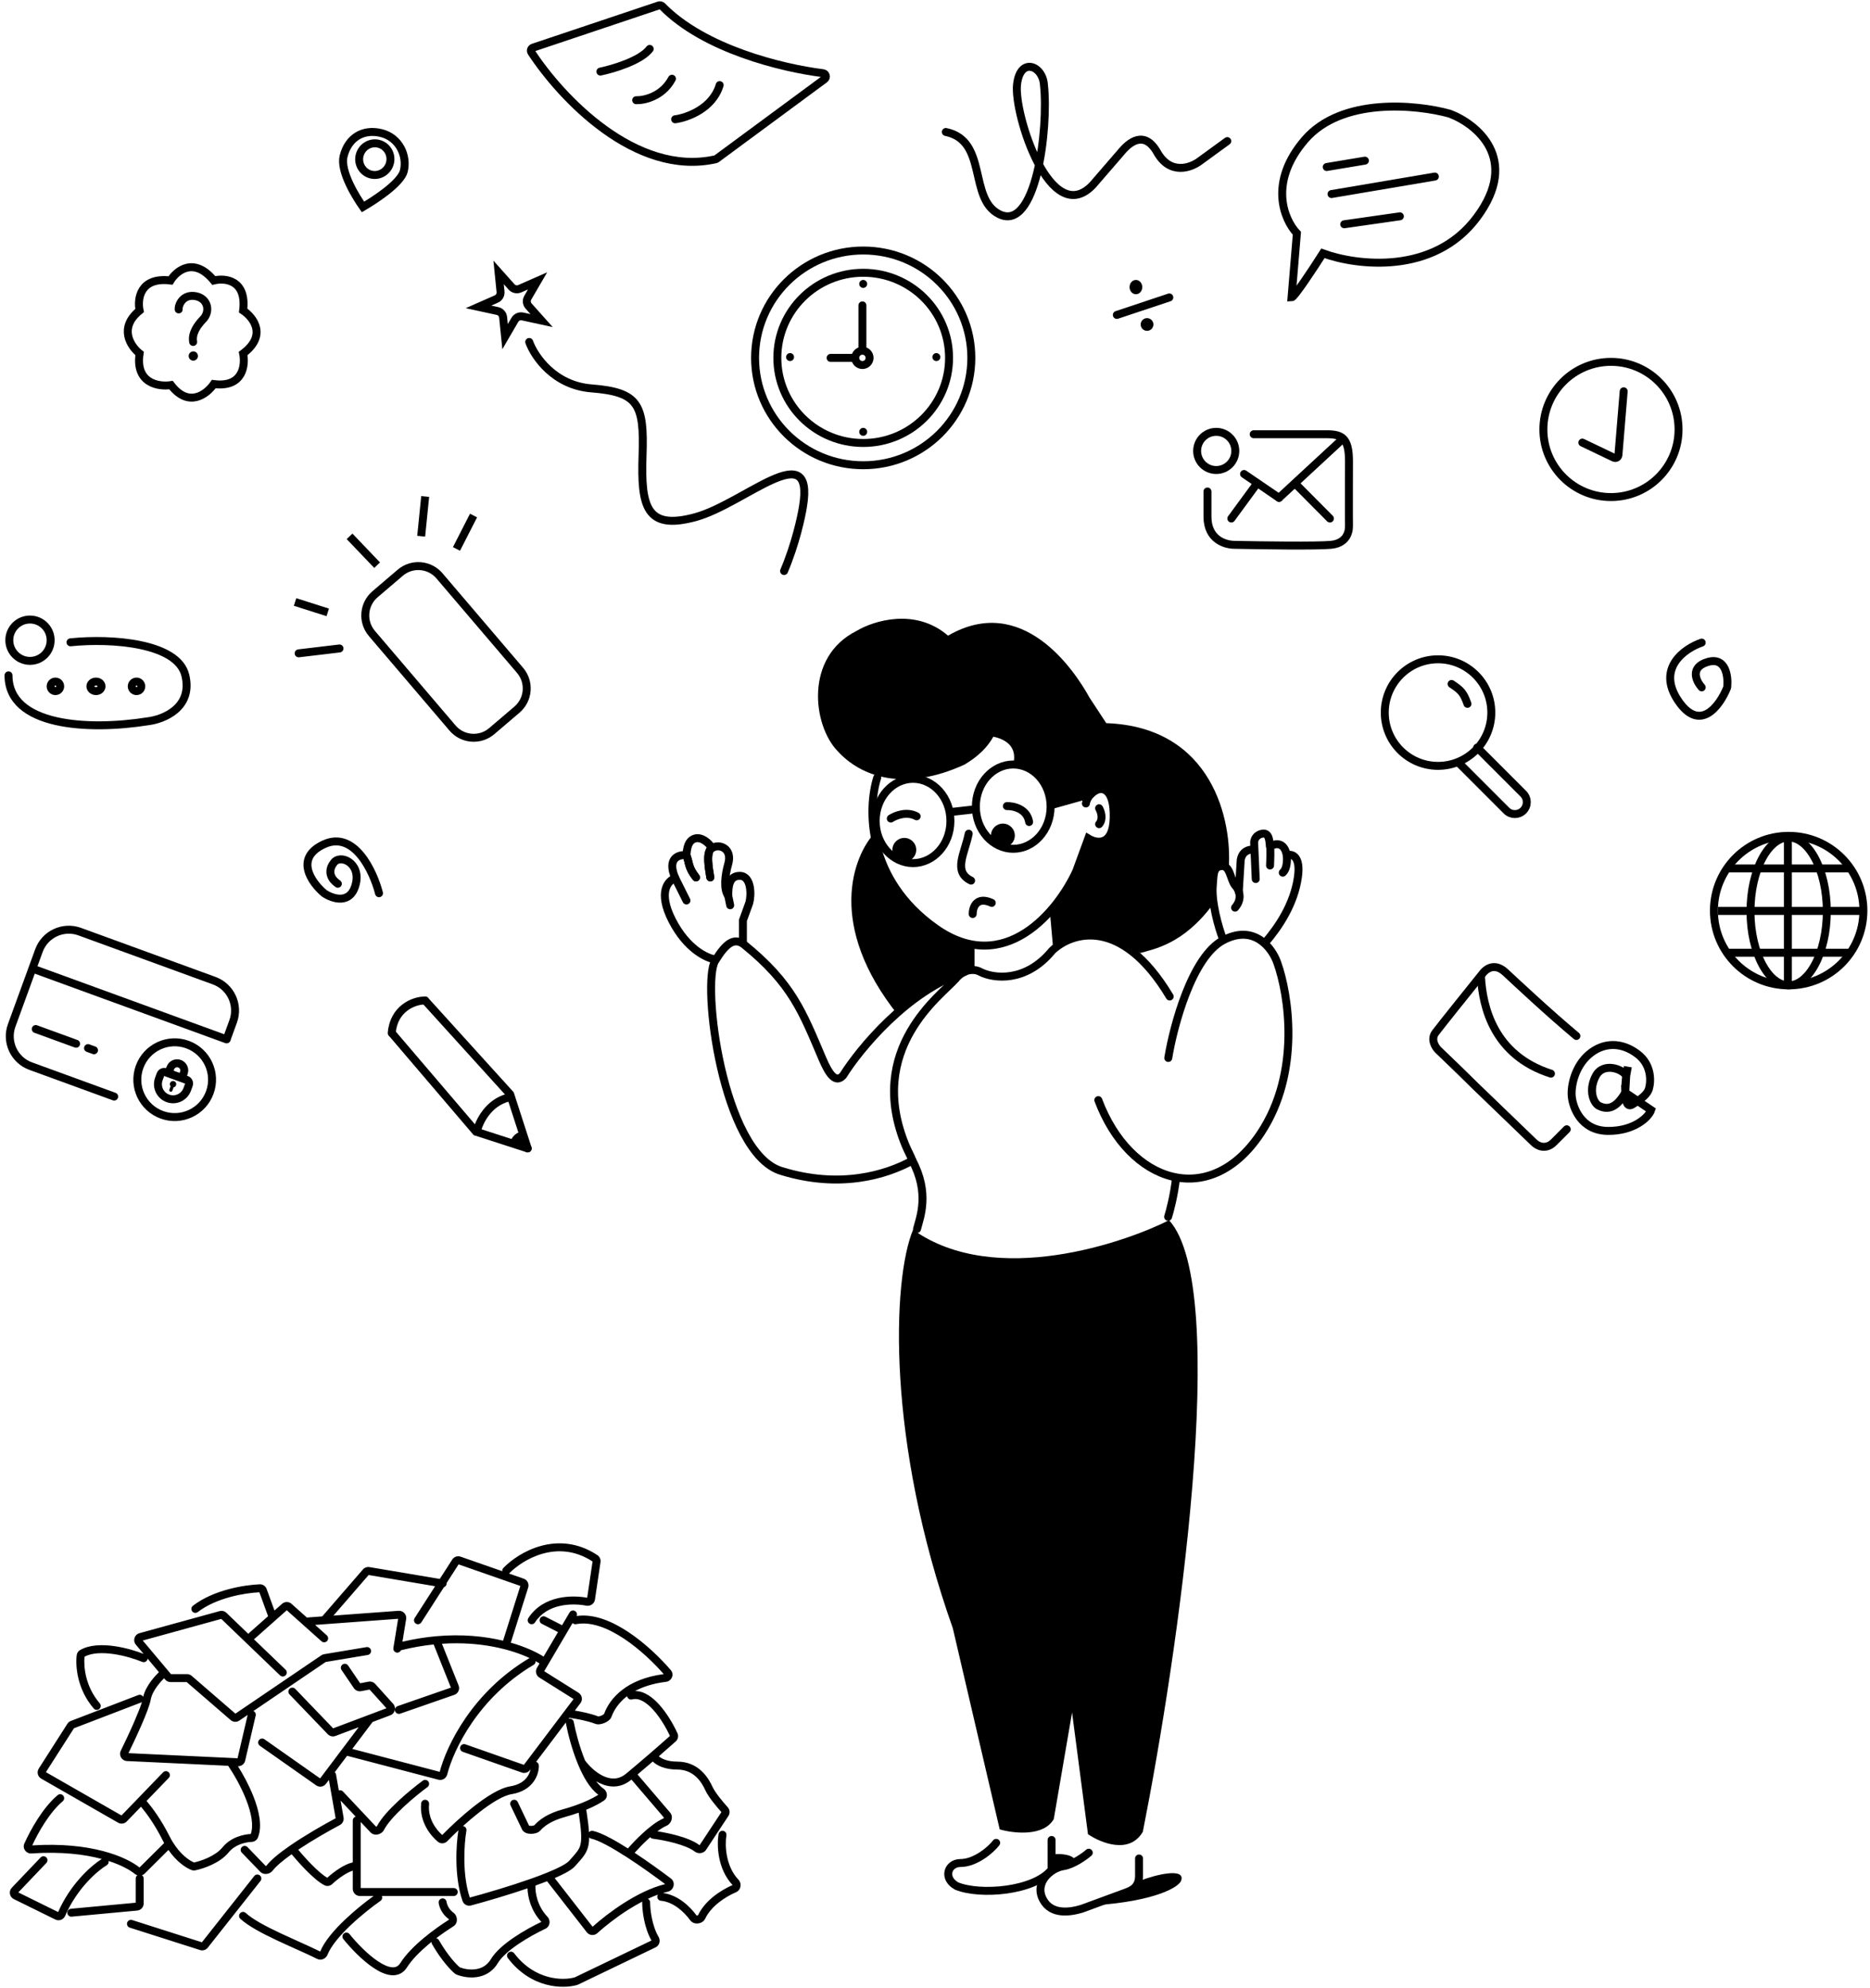 <svg width="1176" height="1250" viewBox="0 0 1176 1250" fill="none" xmlns="http://www.w3.org/2000/svg">
<path fill-rule="evenodd" clip-rule="evenodd" d="M341.457 976.743C332.031 979.341 324.329 984.919 320.152 989.251C320.138 989.265 320.123 989.28 320.109 989.294L329.343 992.515C331.64 993.317 332.884 995.799 332.152 998.119L321.215 1032.75C330.303 1035.34 337.32 1038.63 341.846 1041.51L350.922 1026.1L340.714 1020.88C339.485 1020.25 338.998 1018.74 339.626 1017.51C340.255 1016.28 341.761 1015.8 342.991 1016.43L353.464 1021.78L358.198 1013.75C358.899 1012.56 360.431 1012.16 361.621 1012.86C362.711 1013.5 363.135 1014.84 362.659 1015.98C373.566 1014.39 385.226 1019.43 395.39 1026.21C406.055 1033.33 415.608 1042.74 421.825 1049.97C424.322 1052.87 422.22 1056.96 418.861 1057.36C410.698 1058.35 404.309 1060.47 399.345 1063.16C405.177 1063.09 410.475 1067.15 414.563 1071.69C419.54 1077.21 423.616 1084.39 426.038 1089.66C426.872 1091.47 426.377 1093.56 424.942 1094.84C422.464 1097.05 418.702 1100.37 414.319 1104.18C416.006 1105.62 419.531 1107.52 425.852 1107.52C439.422 1107.52 445.542 1117.79 448.128 1123.48C448.888 1125.15 450.442 1127.44 452.297 1129.84C454.119 1132.2 456.112 1134.51 457.627 1136.17C459.006 1137.69 459.219 1139.97 458.066 1141.72L444.022 1162.99C443.141 1164.33 441.751 1164.95 440.467 1165.06C439.201 1165.17 437.864 1164.81 436.796 1163.99C434.083 1161.92 429.389 1160.12 424.232 1158.71C419.16 1157.33 413.974 1156.43 410.542 1156C409.858 1155.91 409.274 1155.56 408.881 1155.05C408.388 1155.49 407.895 1155.93 407.404 1156.39C404.292 1159.25 401.378 1162.3 399.116 1164.85C407.329 1170.26 415.656 1176.28 421.907 1181C423.561 1182.25 423.949 1184.21 423.546 1185.79C423.147 1187.35 421.915 1188.84 420.007 1189.28C418.966 1189.52 417.914 1189.8 416.855 1190.12C426.47 1191.4 433.836 1198.54 438.079 1204.28C438.153 1204.3 438.289 1204.31 438.467 1204.29C438.659 1204.27 438.818 1204.2 438.916 1204.14C438.943 1204.13 438.96 1204.11 438.971 1204.1C443.574 1194.48 453.696 1188.19 460.702 1185.13C455.872 1179.99 453.407 1173.65 452.274 1167.86C451.135 1162.03 451.306 1156.59 451.886 1153.1C452.113 1151.74 453.401 1150.82 454.763 1151.05C456.125 1151.28 457.045 1152.56 456.818 1153.93C456.332 1156.84 456.161 1161.68 457.181 1166.9C458.199 1172.11 460.37 1177.52 464.419 1181.78C466.636 1184.12 466.031 1188.27 462.87 1189.64C456.232 1192.5 447.317 1198.21 443.465 1206.3C442.569 1208.18 440.665 1209.05 439.106 1209.25C437.554 1209.45 435.418 1209.09 434.115 1207.33C430.056 1201.81 423.508 1195.79 415.603 1195C414.23 1194.87 413.227 1193.64 413.365 1192.27C413.406 1191.85 413.548 1191.47 413.765 1191.14C411.669 1191.9 409.557 1192.78 407.45 1193.77C408.28 1194.18 408.852 1195.03 408.852 1196.02C408.852 1200.56 410.008 1210.69 414.175 1217.73C415.477 1219.93 414.853 1223.07 412.258 1224.31L363.578 1247.7C363.373 1247.8 363.149 1247.89 362.899 1247.96C354.212 1250.47 334.034 1250.31 319.363 1231.03C318.527 1229.93 318.74 1228.36 319.838 1227.53C320.937 1226.69 322.506 1226.9 323.342 1228C336.462 1245.25 354.256 1245.23 361.455 1243.17L409.708 1219.99C405.017 1211.86 403.852 1200.88 403.852 1196.02C403.852 1195.85 403.869 1195.68 403.9 1195.53C400.92 1197.08 397.976 1198.8 395.135 1200.6C387.195 1205.65 380.203 1211.25 375.639 1215.38C373.702 1217.13 370.658 1216.91 369.027 1214.81L344.035 1182.73C341.714 1183.64 339.255 1184.56 336.71 1185.47C336.549 1190.03 337.901 1198.39 344.298 1205.08C346.395 1207.27 346.01 1211.18 342.98 1212.61C338.264 1214.84 331.965 1218.19 326.206 1222.08C320.371 1226.02 315.398 1230.3 312.996 1234.3C309.576 1240 304.456 1242.4 299.558 1243.03C294.753 1243.66 290.104 1242.62 287.157 1241.43C286.771 1241.28 286.409 1241.07 286.079 1240.8C283.476 1238.7 277.625 1232.56 271.687 1222.26C271.437 1221.83 271.332 1221.36 271.355 1220.89C270.728 1221.4 270.103 1221.91 269.483 1222.43C264.015 1227.01 259.023 1232.02 255.964 1236.85C254.797 1238.7 253.32 1240.06 251.558 1240.9C249.803 1241.73 247.921 1241.97 246.046 1241.8C242.381 1241.48 238.525 1239.62 234.929 1237.22C227.681 1232.4 220.395 1224.68 215.903 1219.08C215.038 1218 215.21 1216.43 216.287 1215.57C217.363 1214.7 218.937 1214.87 219.801 1215.95C224.143 1221.36 231.057 1228.64 237.7 1233.06C241.05 1235.29 244.063 1236.61 246.481 1236.82C247.647 1236.92 248.609 1236.76 249.414 1236.38C250.21 1236 251.007 1235.33 251.74 1234.18C255.205 1228.71 260.654 1223.3 266.273 1218.6C271.855 1213.92 277.742 1209.83 282.342 1206.92C282.342 1206.92 282.342 1206.91 282.341 1206.9C282.335 1206.81 282.307 1206.7 282.263 1206.62C282.22 1206.53 282.182 1206.51 282.183 1206.51C277.895 1203.42 276.193 1198.9 275.872 1196.33C275.7 1194.96 276.672 1193.71 278.042 1193.53C279.412 1193.36 280.662 1194.34 280.833 1195.71C281.016 1197.17 282.148 1200.32 285.106 1202.45C286.518 1203.47 287.235 1205.09 287.331 1206.58C287.428 1208.09 286.897 1209.96 285.169 1211.05C282.011 1213.04 278.21 1215.62 274.336 1218.56C275.019 1218.7 275.642 1219.12 276.018 1219.77C281.639 1229.51 287.039 1235.12 289.128 1236.84C291.471 1237.76 295.192 1238.56 298.913 1238.07C302.598 1237.6 306.218 1235.88 308.708 1231.73C311.705 1226.73 317.464 1221.95 323.409 1217.94C329.268 1213.98 335.61 1210.58 340.446 1208.28C333.923 1201.31 331.933 1192.92 331.72 1187.22C319.342 1191.45 305.718 1195.41 296.233 1197.97C294.023 1198.56 291.648 1197.4 290.875 1195.14C285.521 1179.52 286.847 1159.56 288.287 1150.7C285.641 1153.18 283.266 1155.53 281.318 1157.53C279.83 1159.07 277.279 1159.46 275.409 1157.93C270.758 1154.1 263.664 1145.38 264.865 1133.76C265.008 1132.38 266.236 1131.39 267.609 1131.53C268.983 1131.67 269.981 1132.9 269.839 1134.27C268.918 1143.17 274.146 1150.2 278.11 1153.66C283.03 1148.62 290.411 1141.66 298.077 1135.65C302.01 1132.57 306.057 1129.71 309.914 1127.48C313.733 1125.28 317.537 1123.6 320.954 1123.05C326.534 1122.15 329.724 1119.7 331.536 1117.18C332.734 1115.52 333.375 1113.76 333.664 1112.28L333.227 1112.86C332.047 1114.42 329.994 1115.04 328.147 1114.39L291.025 1101.37C289.722 1100.92 289.036 1099.49 289.493 1098.19C289.95 1096.89 291.377 1096.2 292.679 1096.66L329.457 1109.55L360.714 1068.18L339.171 1054.67C337.107 1053.37 336.449 1050.67 337.685 1048.57L339.307 1045.82C338.569 1045.34 337.749 1044.85 336.847 1044.35C336.906 1045.26 336.464 1046.17 335.625 1046.67C300.706 1067.32 285.189 1100.12 281.249 1115.6C280.635 1118.01 278.175 1119.55 275.688 1118.9L218.288 1103.86L210.526 1114.16C210.927 1114.52 211.214 1115.01 211.315 1115.58L213.078 1125.64C213.97 1125.35 214.988 1125.57 215.673 1126.3L236.501 1148.43C236.527 1148.43 236.56 1148.42 236.598 1148.42C236.717 1148.39 236.835 1148.33 236.925 1148.27C237.003 1148.21 237.027 1148.17 237.028 1148.17C239.594 1143.23 244.865 1137.53 250.303 1132.45C255.806 1127.3 261.734 1122.55 265.869 1119.5C266.981 1118.68 268.546 1118.92 269.365 1120.03C270.184 1121.14 269.947 1122.71 268.835 1123.53C264.83 1126.48 259.057 1131.1 253.718 1136.1C248.314 1141.15 243.603 1146.36 241.463 1150.48C240.666 1152.02 239.168 1152.95 237.743 1153.28C236.32 1153.62 234.378 1153.47 232.986 1151.99L226.852 1145.48V1173C226.852 1173.01 226.852 1173.02 226.852 1173.04V1187.02H285.352C286.733 1187.02 287.852 1188.13 287.852 1189.52C287.852 1190.9 286.733 1192.02 285.352 1192.02H240.144C240.612 1193.09 240.277 1194.37 239.284 1195.07C234.463 1198.43 227.213 1204.06 220.592 1210.33C213.888 1216.68 208.154 1223.39 205.965 1228.93C205.014 1231.33 202.066 1232.88 199.395 1231.54C195.438 1229.54 190.637 1227.38 185.506 1225.08C181.79 1223.41 177.902 1221.66 174.036 1219.84C165.054 1215.61 156.202 1210.99 151.16 1206.36C150.143 1205.42 150.078 1203.84 151.012 1202.82C151.947 1201.81 153.529 1201.74 154.545 1202.68C158.937 1206.72 167.087 1211.04 176.165 1215.32C179.83 1217.04 183.653 1218.76 187.362 1220.43C192.497 1222.74 197.412 1224.95 201.376 1226.93C204.04 1220.33 210.459 1213.04 217.154 1206.7C223.336 1200.84 230.027 1195.55 234.941 1192.02H226.352C223.867 1192.02 221.852 1190 221.852 1187.52V1176.06C220.132 1176.62 218.24 1177.57 216.321 1178.78C213.413 1180.6 210.734 1182.81 208.948 1184.48C207.803 1185.56 205.915 1186.17 204.112 1185.28C200.572 1183.55 196.137 1179.54 192.178 1175.51C188.89 1172.16 185.737 1168.58 183.388 1165.76C177.971 1169.61 173.675 1173.2 171.508 1176.02C170.6 1177.21 169.237 1177.91 167.904 1178.11C166.566 1178.31 164.886 1178.04 163.645 1176.76L152.054 1164.75C151.095 1163.76 151.122 1162.18 152.116 1161.22C153.109 1160.26 154.692 1160.29 155.651 1161.28L167.129 1173.17C167.139 1173.17 167.15 1173.16 167.163 1173.16C167.246 1173.15 167.338 1173.12 167.419 1173.07C167.5 1173.03 167.536 1172.99 167.542 1172.98C170.483 1169.15 176.139 1164.66 182.434 1160.33C191.807 1153.87 203.205 1147.34 211.075 1143.15L206.845 1119.04L205.013 1121.47C203.552 1123.41 200.818 1123.84 198.832 1122.45L163.415 1097.56C162.285 1096.77 162.013 1095.21 162.807 1094.08C163.601 1092.95 165.16 1092.68 166.29 1093.47L201.311 1118.08L225.567 1085.89L210.967 1091.39C209.283 1092.02 207.384 1091.6 206.137 1090.3L182.05 1065.25C181.093 1064.25 181.124 1062.67 182.119 1061.71C183.115 1060.76 184.697 1060.79 185.654 1061.78L209.513 1086.6L243.038 1073.97L232.436 1062.23L227.099 1063.23C225.341 1063.56 223.555 1062.82 222.549 1061.34L214.785 1049.92C214.009 1048.78 214.305 1047.22 215.446 1046.45C216.588 1045.67 218.143 1045.97 218.92 1047.11L226.5 1058.26L231.79 1057.26C233.33 1056.98 234.909 1057.51 235.959 1058.67L247.24 1071.16C249.366 1073.52 248.455 1077.27 245.487 1078.39L234.309 1082.6L221.541 1099.54L276.512 1113.95C280.867 1097.34 297.06 1063.69 333.014 1042.4C321.802 1037.16 302.573 1031.79 277.933 1033.43L288.398 1059.64C289.349 1062.03 288.119 1064.72 285.695 1065.56L251.672 1077.38C250.368 1077.83 248.943 1077.14 248.491 1075.84C248.038 1074.53 248.728 1073.11 250.032 1072.65L283.56 1061.01L272.726 1033.87C266.289 1034.54 259.518 1035.69 252.453 1037.44C252.353 1037.47 252.252 1037.49 252.152 1037.5C251.711 1038.53 250.609 1039.17 249.451 1038.98C248.088 1038.76 247.163 1037.48 247.385 1036.11L250.376 1017.74L198.161 1021.58L205.518 1028.15C206.548 1029.07 206.636 1030.65 205.716 1031.68C204.796 1032.71 203.216 1032.8 202.186 1031.88L180.345 1012.36L160.01 1030.39C159.913 1030.47 159.811 1030.55 159.705 1030.62L179.584 1049.71C180.58 1050.67 180.612 1052.25 179.655 1053.25C178.699 1054.24 177.116 1054.27 176.12 1053.32L139.145 1017.8L89.774 1031.39L107.517 1052.52H117.608C118.688 1052.52 119.733 1052.9 120.55 1053.61L148.036 1077.37L202.086 1040.69C202.623 1040.33 203.233 1040.08 203.873 1039.98L230.441 1035.55C231.803 1035.32 233.091 1036.24 233.318 1037.6C233.545 1038.97 232.625 1040.25 231.263 1040.48L204.803 1044.89L159.361 1075.73C160.441 1076.2 161.065 1077.39 160.787 1078.58L154.165 1106.96C153.678 1109.05 151.784 1110.5 149.646 1110.44C152.89 1115.6 156.565 1122.33 159.315 1129.25C161.099 1133.74 162.524 1138.39 163.165 1142.8C163.803 1147.19 163.694 1151.53 162.206 1155.27C161.466 1157.13 159.682 1157.96 158.164 1158.01C154.377 1158.15 147.808 1159.65 143.793 1164.59C140.944 1168.1 136.861 1170.66 133.029 1172.44C129.171 1174.24 125.357 1175.35 122.827 1175.87C122.112 1176.02 121.322 1176 120.547 1175.72C117.144 1174.49 111.227 1170.68 105.933 1163.08L91.028 1177.88C90.51 1178.4 89.913 1178.76 89.285 1178.97C89.931 1179.42 90.353 1180.17 90.353 1181.02V1196.69C90.353 1199.02 88.583 1200.96 86.269 1201.17L45.084 1205C43.709 1205.13 42.491 1204.12 42.363 1202.75C42.236 1201.37 43.246 1200.15 44.621 1200.03L85.353 1196.24V1181.02C85.353 1180.18 85.763 1179.44 86.395 1178.98C85.815 1178.8 85.269 1178.52 84.795 1178.13C81.792 1175.69 76.338 1172.59 68.299 1169.99C68.516 1171.01 68.076 1172.1 67.13 1172.66C61.571 1175.97 48.506 1187.01 40.977 1204.5C39.97 1206.84 37.182 1207.97 34.805 1206.8L8.693 1193.96C5.967 1192.62 5.325 1189.02 7.42 1186.82L25.542 1167.79C26.494 1166.79 28.077 1166.75 29.077 1167.71C30.077 1168.66 30.115 1170.24 29.163 1171.24L11.511 1189.77L36.569 1202.1C44.356 1184.31 57.466 1172.81 63.988 1168.73C53.163 1165.83 38.498 1163.97 19.753 1165.26C16.534 1165.48 13.894 1162.23 15.326 1159.02C18.962 1150.88 26.644 1136.72 36.238 1128.61C37.292 1127.72 38.869 1127.85 39.761 1128.9C40.653 1129.95 40.522 1131.53 39.468 1132.42C31.071 1139.53 23.968 1152.16 20.276 1160.21C57.144 1157.85 79.26 1167.33 87.751 1174.09L103.221 1158.73C102.846 1158.05 102.477 1157.36 102.116 1156.63C97.238 1146.88 91.972 1139.82 88.671 1135.87L79.733 1145.13C78.302 1146.61 76.047 1146.93 74.258 1145.91L25.932 1118.23C23.701 1116.95 22.992 1114.07 24.377 1111.9L42.392 1083.72C42.91 1082.91 43.674 1082.29 44.571 1081.95L86.957 1065.68C88.14 1065.23 89.454 1065.73 90.045 1066.81C90.88 1063.12 92.978 1059.58 95.141 1056.71C96.743 1054.58 98.467 1052.71 99.95 1051.28L92.836 1042.81C92.809 1043.03 92.752 1043.26 92.662 1043.47C92.132 1044.75 90.669 1045.35 89.394 1044.82C85.238 1043.1 78.4 1040.9 71.355 1039.89C64.364 1038.88 57.7 1039.11 53.164 1041.55C52.513 1047.54 53.595 1060.32 62.742 1070.88C63.646 1071.92 63.533 1073.5 62.49 1074.4C61.447 1075.31 59.868 1075.2 58.963 1074.15C48.453 1062.02 47.385 1047.37 48.246 1040.56C48.412 1039.24 49.176 1038.07 50.35 1037.39C56.406 1033.92 64.654 1033.87 72.069 1034.94C79.056 1035.95 85.799 1038.02 90.307 1039.8L85.444 1034.01C83.334 1031.5 84.533 1027.65 87.695 1026.78L138.093 1012.91C139.622 1012.49 141.26 1012.9 142.404 1014L156.196 1027.25C156.326 1027.03 156.492 1026.82 156.694 1026.64L168.597 1016.09C168.562 1016.02 168.531 1015.95 168.503 1015.87L163.12 1001.07C153.988 1001.49 136.096 1004.46 124.379 1013.5C123.285 1014.34 121.715 1014.14 120.872 1013.04C120.029 1011.95 120.232 1010.38 121.326 1009.54C134.462 999.409 154 996.42 163.345 996.054C165.33 995.976 167.042 997.221 167.686 998.993L172.611 1012.54L177.362 1008.33C179.071 1006.81 181.643 1006.82 183.345 1008.34L192.977 1016.94L202.64 1016.23L228.228 986.726C229.256 985.54 230.827 984.976 232.375 985.237L276.566 992.679L284.396 980.491C285.521 978.74 287.7 977.989 289.665 978.674L315.87 987.816C315.783 987.095 316.01 986.343 316.553 985.78C321.246 980.913 329.702 974.797 340.129 971.923C350.644 969.024 363.185 969.429 375.702 977.729C377.156 978.693 377.895 980.414 377.644 982.105L374.153 1005.67C373.756 1008.35 371.179 1009.96 368.703 1009.48C364.322 1008.63 358.099 1008.27 352.028 1009.66C345.989 1011.04 340.25 1014.11 336.454 1020.01C335.707 1021.17 334.16 1021.5 332.999 1020.75C331.838 1020.01 331.503 1018.46 332.25 1017.3C336.937 1010.02 343.976 1006.37 350.912 1004.78C357.637 1003.24 364.405 1003.6 369.272 1004.5L372.649 981.705C361.612 974.506 350.714 974.191 341.457 976.743ZM279.169 997.879C280.005 997.589 280.66 996.864 280.817 995.931C280.855 995.709 280.862 995.489 280.841 995.276L288.39 983.525L327.237 997.077L316.371 1031.49C304.838 1028.75 290.527 1027.22 274.127 1028.71C267.449 1029.32 260.424 1030.42 253.097 1032.14L255.412 1017.92C255.88 1015.05 253.542 1012.49 250.641 1012.71L209.708 1015.72L231.821 990.214L273.627 997.255L260.749 1017.3C260.003 1018.46 260.339 1020.01 261.501 1020.76C262.663 1021.5 264.209 1021.17 264.956 1020L279.169 997.879ZM103.174 1055.12C101.927 1056.35 100.481 1057.93 99.134 1059.72C97.013 1062.53 95.314 1065.62 94.815 1068.45C94.207 1071.89 91.775 1078.08 89.027 1084.41C86.35 1090.58 83.232 1097.19 80.785 1102.2L149.391 1105.42L155.747 1078.18L150.526 1081.72C148.84 1082.87 146.597 1082.74 145.056 1081.4L117.421 1057.52H107.284C105.955 1057.52 104.694 1056.93 103.839 1055.91L103.174 1055.12ZM89.248 1070.09C89.095 1070.19 88.928 1070.28 88.748 1070.35L46.516 1086.55L28.873 1114.15L76.406 1141.38L86.955 1130.45C86.965 1130.43 86.975 1130.42 86.986 1130.41L102.553 1114.28C103.512 1113.29 105.095 1113.26 106.088 1114.22C107.082 1115.18 107.11 1116.76 106.151 1117.75L92.162 1132.25C95.638 1136.36 101.334 1143.89 106.588 1154.4C107.203 1155.63 107.839 1156.77 108.49 1157.85C113.517 1166.14 119.35 1169.88 122.029 1170.93C124.219 1170.47 127.552 1169.48 130.916 1167.91C134.413 1166.28 137.736 1164.12 139.912 1161.44C145.121 1155.03 153.186 1153.25 157.709 1153.03C158.618 1150.47 158.758 1147.25 158.217 1143.52C157.65 1139.63 156.364 1135.37 154.668 1131.1C151.489 1123.09 146.972 1115.3 143.494 1110.15L79.804 1107.16C76.555 1107 74.544 1103.57 75.969 1100.66C78.439 1095.63 81.683 1088.78 84.441 1082.42C86.56 1077.54 88.309 1073.14 89.248 1070.09ZM187.526 1162.92C189.767 1165.59 192.703 1168.9 195.747 1172.01C199.508 1175.84 203.185 1179.09 205.839 1180.55C207.795 1178.75 210.592 1176.46 213.666 1174.54C216.152 1172.98 219.009 1171.53 221.852 1170.87V1144.52C221.852 1143.37 222.626 1142.4 223.681 1142.11L214.201 1132.03L216.062 1142.64C216.4 1144.57 215.456 1146.49 213.733 1147.4C206.569 1151.2 196.346 1157.03 187.526 1162.92ZM337.162 1107.65C338.111 1107.97 338.809 1108.86 338.85 1109.92C338.953 1112.59 338.168 1116.53 335.593 1120.1C332.964 1123.75 328.57 1126.88 321.75 1127.98C319.218 1128.39 316.033 1129.72 312.412 1131.81C308.828 1133.88 304.983 1136.59 301.161 1139.58C297.71 1142.29 294.309 1145.2 291.175 1148.04C291.21 1148.04 291.244 1148.05 291.279 1148.05C292.639 1148.29 293.551 1149.58 293.316 1150.94C291.914 1159.04 290.555 1178.24 295.432 1193C305.727 1190.22 320.654 1185.84 333.52 1181.3C337.217 1180 340.732 1178.68 343.912 1177.39C347.524 1175.93 350.666 1174.51 353.135 1173.18C355.676 1171.82 357.253 1170.69 357.972 1169.87C358.507 1169.26 359.005 1168.69 359.47 1168.17C362.659 1164.57 364.23 1162.8 364.994 1159.84C365.9 1156.34 365.65 1151.07 363.917 1139.63C361.248 1140.58 358.284 1141.53 355.015 1142.43C347.032 1144.62 342.406 1147.89 339.839 1150.81C339.057 1151.7 337.981 1152.2 337.086 1152.48C336.138 1152.77 335.095 1152.92 334.096 1152.93C333.108 1152.94 332.033 1152.82 331.055 1152.47C330.12 1152.13 328.924 1151.46 328.293 1150.14L321.097 1135.09C320.501 1133.85 321.028 1132.36 322.274 1131.76C323.519 1131.16 325.012 1131.69 325.608 1132.94L332.687 1147.74C332.702 1147.74 332.718 1147.75 332.737 1147.76C333.015 1147.86 333.473 1147.94 334.047 1147.93C334.611 1147.93 335.162 1147.84 335.592 1147.7C335.971 1147.59 336.106 1147.48 336.109 1147.48C339.442 1143.7 344.978 1140 353.689 1137.6C365.099 1134.47 372.427 1130.82 376.285 1128.35C370.867 1124.41 366.601 1116.76 363.4 1108.97C359.686 1099.92 357.133 1090 355.896 1083.48C355.86 1083.29 355.846 1083.1 355.854 1082.91L337.162 1107.65ZM357.568 1080.64C357.671 1080.61 357.777 1080.58 357.886 1080.56C359.242 1080.3 360.551 1081.19 360.808 1082.55C361.986 1088.75 364.415 1098.2 367.911 1106.79C370.309 1110.04 374.438 1114.21 379.162 1116.49C381.556 1117.65 384.003 1118.27 386.406 1118.15C388.772 1118.02 391.252 1117.16 393.758 1115.09C398.977 1110.77 404.395 1106.15 409.217 1101.98C414.183 1097.69 418.509 1093.88 421.32 1091.37C419.004 1086.42 415.257 1079.93 410.848 1075.03C406.165 1069.84 401.56 1067.31 397.517 1068.43C396.186 1068.79 394.809 1068.01 394.442 1066.68C394.413 1066.58 394.391 1066.47 394.377 1066.37C389.026 1070.47 386.048 1075.25 384.574 1079.3C384.173 1080.4 383.355 1081.22 382.654 1081.77C381.907 1082.36 381.031 1082.84 380.159 1083.21C379.284 1083.58 378.33 1083.87 377.4 1084C376.526 1084.13 375.407 1084.16 374.367 1083.76C369.438 1081.86 362.286 1080.54 358.054 1080L357.568 1080.64ZM361.493 1075.45C365.863 1076.15 371.687 1077.38 376.127 1079.08C376.127 1079.08 376.126 1079.08 376.127 1079.08C376.138 1079.08 376.306 1079.11 376.681 1079.05C377.124 1078.99 377.665 1078.84 378.214 1078.6C378.763 1078.37 379.236 1078.1 379.568 1077.84C379.79 1077.66 379.878 1077.55 379.9 1077.52C383.546 1067.58 394.1 1055.58 417.408 1052.51C411.389 1045.62 402.451 1036.94 392.614 1030.37C382.33 1023.5 371.588 1019.3 362.331 1021.11C361.479 1021.27 360.644 1020.98 360.075 1020.41L342.24 1050.69L363.833 1064.24C366.069 1065.64 366.623 1068.66 365.032 1070.76L361.493 1075.45ZM374.922 1119.88C376.39 1121.84 377.923 1123.42 379.503 1124.5C380.675 1125.31 381.461 1126.58 381.63 1127.95C381.807 1129.4 381.282 1131.01 379.805 1132.02C377.394 1133.66 373.688 1135.72 368.561 1137.84C368.69 1138.09 368.78 1138.35 368.824 1138.64C369.656 1144.11 370.202 1148.42 370.41 1151.94C370.984 1151.23 371.925 1150.87 372.876 1151.07C375.801 1151.7 379.517 1153.33 383.518 1155.44C387.029 1157.29 390.901 1159.59 394.869 1162.11C397.296 1159.34 400.531 1155.92 404.016 1152.71C408.19 1148.86 412.93 1145.12 417.172 1143.26C417.171 1143.26 417.171 1143.26 417.172 1143.26C417.177 1143.26 417.228 1143.23 417.298 1143.15C417.377 1143.06 417.446 1142.94 417.487 1142.81C417.502 1142.77 417.511 1142.73 417.516 1142.7L397.1 1118.81C397.049 1118.86 396.998 1118.9 396.946 1118.94C393.653 1121.67 390.158 1122.96 386.667 1123.14C383.214 1123.32 379.923 1122.41 376.987 1120.99C376.283 1120.65 375.594 1120.28 374.922 1119.88ZM400.941 1115.61L421.433 1139.59C422.741 1141.12 422.686 1143.05 422.223 1144.42C421.759 1145.79 420.718 1147.17 419.173 1147.85C417.421 1148.61 415.462 1149.83 413.42 1151.35C416.855 1151.87 421.229 1152.71 425.544 1153.89C430.79 1155.32 436.297 1157.32 439.833 1160.02C439.845 1160.03 439.875 1160.05 439.921 1160.06C439.935 1160.07 439.948 1160.07 439.961 1160.07L453.688 1139.27C452.14 1137.56 450.169 1135.26 448.342 1132.9C446.452 1130.46 444.591 1127.78 443.576 1125.55C441.163 1120.24 436.283 1112.52 425.852 1112.52C418.16 1112.52 413.168 1110.04 410.505 1107.47C407.444 1110.11 404.194 1112.88 400.941 1115.61ZM370.505 1155.2C370.489 1157.49 370.273 1159.4 369.835 1161.09C368.749 1165.29 366.295 1168.04 363.186 1171.52C362.716 1172.05 362.23 1172.6 361.732 1173.16C360.38 1174.71 358.111 1176.19 355.498 1177.59C353.572 1178.62 351.319 1179.68 348.835 1180.75L372.657 1211.34C377.404 1207.08 384.457 1201.46 392.453 1196.38C400.456 1191.3 409.55 1186.66 418.306 1184.54C411.565 1179.47 402.58 1173.02 393.998 1167.48C389.458 1164.56 385.06 1161.91 381.184 1159.86C377.257 1157.79 374.046 1156.44 371.828 1155.96C371.298 1155.85 370.844 1155.57 370.505 1155.2ZM332.572 1147.68C332.572 1147.68 332.577 1147.69 332.587 1147.69C332.576 1147.69 332.572 1147.68 332.572 1147.68ZM163.403 1179.05C164.486 1179.91 164.67 1181.48 163.813 1182.57L130.671 1224.48C129.51 1225.95 127.56 1226.55 125.775 1225.98L81.594 1211.9C80.278 1211.48 79.551 1210.07 79.971 1208.76C80.39 1207.44 81.796 1206.71 83.112 1207.13L126.964 1221.11L159.891 1179.46C160.748 1178.38 162.32 1178.2 163.403 1179.05Z" fill="black"/>
<path d="M596.852 225C596.852 254.526 572.697 278.5 542.852 278.5C513.008 278.5 488.852 254.526 488.852 225C488.852 195.474 513.008 171.5 542.852 171.5C572.697 171.5 596.852 195.474 596.852 225Z" stroke="black" stroke-width="5"/>
<path d="M610.852 225C610.852 262.262 580.424 292.5 542.852 292.5C505.28 292.5 474.852 262.262 474.852 225C474.852 187.738 505.28 157.5 542.852 157.5C580.424 157.5 610.852 187.738 610.852 225Z" stroke="black" stroke-width="5"/>
<path d="M542.852 181C544.233 181 545.352 179.881 545.352 178.5C545.352 177.119 544.233 176 542.852 176C541.471 176 540.352 177.119 540.352 178.5C540.352 179.881 541.471 181 542.852 181Z" fill="black"/>
<path d="M542.852 274C544.233 274 545.352 272.881 545.352 271.5C545.352 270.119 544.233 269 542.852 269C541.471 269 540.352 270.119 540.352 271.5C540.352 272.881 541.471 274 542.852 274Z" fill="black"/>
<path d="M588.852 227C590.233 227 591.352 225.881 591.352 224.5C591.352 223.119 590.233 222 588.852 222C587.471 222 586.352 223.119 586.352 224.5C586.352 225.881 587.471 227 588.852 227Z" fill="black"/>
<path d="M496.852 227C498.233 227 499.352 225.881 499.352 224.5C499.352 223.119 498.233 222 496.852 222C495.471 222 494.352 223.119 494.352 224.5C494.352 225.881 495.471 227 496.852 227Z" fill="black"/>
<path d="M542.352 229.5C544.837 229.5 546.852 227.485 546.852 225C546.852 222.515 544.837 220.5 542.352 220.5C539.867 220.5 537.852 222.515 537.852 225C537.852 227.485 539.867 229.5 542.352 229.5Z" stroke="black" stroke-width="5"/>
<path d="M522.352 225H537.352" stroke="black" stroke-width="5" stroke-linecap="round"/>
<path d="M542.352 220V192" stroke="black" stroke-width="5" stroke-linecap="round"/>
<path d="M18.852 415.5C26.032 415.5 31.852 409.68 31.852 402.5C31.852 395.32 26.032 389.5 18.852 389.5C11.673 389.5 5.853 395.32 5.853 402.5C5.853 409.68 11.673 415.5 18.852 415.5Z" stroke="black" stroke-width="5"/>
<path d="M44.327 403.824C70.548 401.125 111.692 404.317 116.555 424.6C121.418 444.883 102.848 452.301 92.956 453.475C55.292 459.461 5.352 456.644 5.352 424.6" stroke="black" stroke-width="5" stroke-linecap="round"/>
<path d="M34.852 434.5C36.509 434.5 37.852 433.157 37.852 431.5C37.852 429.843 36.509 428.5 34.852 428.5C33.196 428.5 31.852 429.843 31.852 431.5C31.852 433.157 33.196 434.5 34.852 434.5Z" stroke="black" stroke-width="5"/>
<path d="M63.852 431.5C63.852 432.957 62.495 434.5 60.352 434.5C58.21 434.5 56.852 432.957 56.852 431.5C56.852 430.043 58.21 428.5 60.352 428.5C62.495 428.5 63.852 430.043 63.852 431.5Z" stroke="black" stroke-width="5"/>
<path d="M85.853 434.5C87.509 434.5 88.853 433.157 88.853 431.5C88.853 429.843 87.509 428.5 85.853 428.5C84.196 428.5 82.853 429.843 82.853 431.5C82.853 433.157 84.196 434.5 85.853 434.5Z" stroke="black" stroke-width="5"/>
<path d="M764.852 295.5C771.479 295.5 776.852 290.127 776.852 283.5C776.852 276.873 771.479 271.5 764.852 271.5C758.225 271.5 752.852 276.873 752.852 283.5C752.852 290.127 758.225 295.5 764.852 295.5Z" stroke="black" stroke-width="5"/>
<path d="M788.428 273C797.221 273 822.348 273 834.167 273C843.742 273 848.35 275.118 848.35 289.942C848.35 304.345 848.232 323.002 848.35 330.532C848.433 335.826 845.797 341.685 837.004 342.532C828.21 343.379 792.919 342.885 776.372 342.532C770.226 342.532 759.352 339.048 759.352 324.884V309.001" stroke="black" stroke-width="5" stroke-linecap="round"/>
<path d="M782.352 298L804.352 313" stroke="black" stroke-width="5" stroke-linecap="round"/>
<path d="M804.352 313L844.352 276" stroke="black" stroke-width="5" stroke-linecap="round"/>
<path d="M774.352 326L790.479 304" stroke="black" stroke-width="5" stroke-linecap="round"/>
<path d="M814.491 304L836.352 326" stroke="black" stroke-width="5" stroke-linecap="round"/>
<path d="M228.269 130.105C226.366 127.387 222.759 121.939 219.89 115.879C218.396 112.726 217.133 109.47 216.402 106.393C215.666 103.293 215.512 100.549 216.055 98.329C217.518 92.348 220.64 88.035 224.672 85.54C228.7 83.048 233.871 82.225 239.718 83.654C251.007 86.415 256.317 97.866 253.939 107.593C253.522 109.297 252.23 111.386 250.121 113.727C248.053 116.024 245.391 118.356 242.556 120.556C237.108 124.788 231.237 128.372 228.269 130.105ZM233.34 109.736C238.654 111.036 243.961 107.702 245.257 102.399C246.554 97.095 243.385 91.689 238.071 90.389C232.757 89.09 227.451 92.424 226.154 97.727C224.857 103.031 228.026 108.437 233.34 109.736Z" stroke="black" stroke-width="5"/>
<path d="M912.855 430C918.855 434 920.355 435.5 922.855 442.5" stroke="black" stroke-width="5" stroke-linecap="round"/>
<path d="M918.352 480.606L947.359 509.613C950.288 512.542 955.037 512.542 957.965 509.613C960.894 506.684 960.894 501.935 957.965 499.007L928.959 470" stroke="black" stroke-width="5" stroke-linecap="round"/>
<path d="M904.352 481.5C922.854 481.5 937.852 466.502 937.852 448C937.852 429.498 922.854 414.5 904.352 414.5C885.851 414.5 870.852 429.498 870.852 448C870.852 466.502 885.851 481.5 904.352 481.5Z" stroke="black" stroke-width="5"/>
<path d="M251.708 360.081L235.849 373.606C228.495 379.878 227.618 390.923 233.89 398.277L284.576 457.705C290.847 465.059 301.893 465.936 309.247 459.664L325.105 446.139C332.459 439.867 333.336 428.821 327.064 421.468L276.379 362.039C270.107 354.686 259.061 353.809 251.708 360.081Z" stroke="black" stroke-width="5"/>
<path d="M213.495 407.696L187.814 410.751M206.113 385.004L185.568 378.468L206.113 385.004ZM237.164 355.334L229.391 347.199L219.83 337.192L237.164 355.334ZM264.868 337.126L267.387 312.133L264.868 337.126ZM287.07 345.107L297.805 324.108L287.07 345.107Z" stroke="black" stroke-width="5" stroke-linecap="round"/>
<path d="M985.294 709.982C981.971 713.31 979.106 716.179 977.132 718.155C971.987 723.307 966.584 720.302 964.525 718.155L931.699 686.528C926.853 682.022 922.757 677.574 904.44 660.1C902.565 658.222 899.594 653.428 902.709 649.268C905.824 645.109 923.334 623.273 931.699 612.875C934.237 609.199 939.751 604.826 946.785 611.366C952.843 616.998 973.612 636.494 991.352 651.317" stroke="black" stroke-width="5" stroke-linecap="round"/>
<path d="M931.352 614C932.384 632.97 939.346 663.507 975.352 675" stroke="black" stroke-width="5" stroke-linecap="round"/>
<path d="M1022.66 676.468C1022.27 680.019 1022.02 683.743 1022.08 686.909M1023.71 670.63C1023.34 672.821 1022.96 673.742 1022.66 676.468L1023.71 670.63ZM1038.35 697.89C1036.95 702.143 1027.82 711.228 1010.97 710.996C994.114 710.764 988.949 695.899 988.412 688.978C987.921 682.651 990.373 670.455 999.339 662.837C1008.37 655.162 1019.85 654.947 1030.03 662.837C1038.47 669.372 1038.46 679.368 1036.96 684.589C1036.06 687.693 1032.68 690.737 1026.42 694.449C1023.3 696.299 1022.2 692.465 1022.08 686.909L1038.35 697.89ZM1022.66 676.468C1021.01 672.273 1008.34 667.389 1003.55 676.468C998.615 685.833 1002.39 693.722 1005.6 695.269C1009.7 697.244 1015.72 698.277 1022.08 686.909L1022.66 676.468Z" stroke="black" stroke-width="5" stroke-linecap="round"/>
<path d="M314.781 183.44L313.553 171.263L321.704 180.393C323.002 181.847 325.089 182.3 326.874 181.515L338.076 176.584L331.911 187.158C330.929 188.842 331.143 190.967 332.442 192.421L340.592 201.551L328.632 198.956C326.727 198.542 324.772 199.403 323.79 201.087L317.625 211.66L316.398 199.483C316.202 197.543 314.78 195.95 312.875 195.536L300.914 192.941L312.116 188.01C313.9 187.225 314.976 185.38 314.781 183.44Z" stroke="black" stroke-width="5"/>
<path d="M702.352 198L735.352 187" stroke="black" stroke-width="5" stroke-linecap="round"/>
<path d="M714.352 185C716.561 185 718.352 182.985 718.352 180.5C718.352 178.015 716.561 176 714.352 176C712.143 176 710.352 178.015 710.352 180.5C710.352 182.985 712.143 185 714.352 185Z" fill="black"/>
<path d="M721.352 208C723.561 208 725.352 206.209 725.352 204C725.352 201.791 723.561 200 721.352 200C719.143 200 717.352 201.791 717.352 204C717.352 206.209 719.143 208 721.352 208Z" fill="black"/>
<path d="M1070.17 404C1059.47 407.641 1041.55 420.047 1055.39 440.547C1069.14 460.895 1081.52 443.744 1086.11 432.397C1086.17 432.227 1086.22 432.057 1086.23 431.875C1086.87 425.093 1085.29 412.866 1073.97 416.182C1062.49 419.543 1066.65 428.224 1070.17 432.145" stroke="black" stroke-width="5" stroke-linecap="round"/>
<path d="M238.352 561.569C234.757 547.69 222.819 522.094 203.835 530.746C184.85 539.398 195.924 554.899 203.835 561.569C209.158 565.174 220.602 569.031 223.79 555.62C226.978 542.21 213.543 536.694 209.767 542.643C207.776 544.986 205.527 550.862 212.464 555.62" stroke="black" stroke-width="5" stroke-linecap="round"/>
<path d="M995.099 278.25L1014.92 287.746C1016.18 288.351 1017.66 287.503 1017.78 286.107L1021.1 246" stroke="black" stroke-width="5" stroke-linecap="round"/>
<path d="M112.376 194.529C112.051 191.887 114.999 184.491 123.425 186.274C130.899 187.856 132.524 196.18 127.325 201.132C124.4 204.227 120.435 209.453 121.475 215" stroke="black" stroke-width="5" stroke-linecap="round"/>
<path d="M152.909 195.227C155.242 175.951 141.571 174.605 134.444 176.342C122.004 161.234 111.118 170.047 107.231 176.342C88.053 173.998 86.282 187.955 87.794 195.227C74.317 206.168 82.178 217.803 87.794 222.252C84.943 241.007 99.78 243.308 107.555 242.114C118.699 256.702 130.124 247.758 134.444 241.463C152.844 243.808 154.421 229.633 152.909 222.252C168.2 210.791 159.28 199.46 152.909 195.227Z" stroke="black" stroke-width="5"/>
<path d="M119.009 225.223C119.778 226.637 121.548 227.159 122.962 226.389C124.377 225.62 124.899 223.85 124.129 222.435C123.36 221.021 121.59 220.499 120.175 221.269C118.761 222.038 118.239 223.808 119.009 225.223Z" fill="black"/>
<path d="M831.946 159.27C826.072 168.513 813.907 187 812.229 187L815.585 146.665C807.614 138.262 797.462 114.733 820.619 87.843C843.776 60.953 890.957 65.715 911.653 71.457C928.713 77.9 956.037 99.944 928.853 136.581C901.668 173.219 852.921 166.973 831.946 159.27Z" stroke="black" stroke-width="5" stroke-linecap="round"/>
<path d="M834.352 105L858.352 101" stroke="black" stroke-width="5" stroke-linecap="round"/>
<path d="M837.352 122L902.352 111" stroke="black" stroke-width="5" stroke-linecap="round"/>
<path d="M845.352 141L880.352 136" stroke="black" stroke-width="5" stroke-linecap="round"/>
<path d="M328.186 711.5C323.716 711.875 321.434 716.031 320.852 718.062L331.852 721.5L328.186 711.5Z" fill="black"/>
<path d="M267.352 629L320.852 688L331.852 722" stroke="black" stroke-width="5" stroke-linecap="round"/>
<path d="M267.352 629C259.852 629 247.552 634.3 246.352 649.5" stroke="black" stroke-width="5" stroke-linecap="round"/>
<path d="M246.852 650L299.352 711.5L331.852 722" stroke="black" stroke-width="5" stroke-linecap="round"/>
<path d="M299.852 711.5C301.186 705.333 307.052 693.2 319.852 690" stroke="black" stroke-width="5" stroke-linecap="round"/>
<path d="M142.633 653.11L146.618 642.177C150.401 631.799 145.054 620.32 134.676 616.537L50.118 585.716C39.741 581.934 28.261 587.28 24.479 597.658L7.356 644.635C3.573 655.012 8.92 666.492 19.297 670.274L71.797 689.41" stroke="black" stroke-width="5" stroke-linecap="round"/>
<path d="M101.805 700.88C113.999 705.325 127.488 699.043 131.932 686.849C136.377 674.655 130.095 661.167 117.901 656.722C105.707 652.277 92.219 658.559 87.774 670.753C83.329 682.947 89.612 696.435 101.805 700.88Z" stroke="black" stroke-width="5"/>
<path d="M21.309 609.275L142.509 653.452" stroke="black" stroke-width="5" stroke-linecap="round"/>
<path d="M22.477 646.953L47.844 656.199" stroke="black" stroke-width="5" stroke-linecap="round"/>
<path d="M55.36 658.938L59.118 660.308" stroke="black" stroke-width="5" stroke-linecap="round"/>
<path d="M104.132 674.055L117.286 678.85C118.583 679.322 119.251 680.757 118.778 682.055L117.751 684.873C115.954 689.803 110.502 692.342 105.572 690.545C100.643 688.749 98.103 683.296 99.9 678.367L100.927 675.548C101.4 674.251 102.835 673.582 104.132 674.055Z" stroke="black" stroke-width="5"/>
<path d="M115.607 674.515L114.408 677.803L105.953 674.721L107.151 671.433C108.002 669.098 110.585 667.895 112.92 668.746C115.255 669.597 116.458 672.18 115.607 674.515Z" stroke="black" stroke-width="5"/>
<path d="M108.14 683.499C109.178 683.877 110.326 683.343 110.704 682.305C111.082 681.267 110.548 680.119 109.51 679.741C108.472 679.363 107.324 679.897 106.946 680.935C106.568 681.973 107.102 683.121 108.14 683.499Z" fill="black"/>
<path d="M109.081 683.841C109.27 683.323 109.002 682.749 108.483 682.559C107.965 682.37 107.391 682.638 107.201 683.157L106.517 685.036C106.327 685.554 106.595 686.128 107.114 686.318C107.633 686.507 108.207 686.239 108.396 685.72L109.081 683.841Z" fill="black"/>
<path d="M1124.85 619.5C1150.81 619.5 1171.85 598.457 1171.85 572.5C1171.85 546.543 1150.81 525.5 1124.85 525.5C1098.89 525.5 1077.85 546.543 1077.85 572.5C1077.85 598.457 1098.89 619.5 1124.85 619.5Z" stroke="black" stroke-width="5"/>
<path d="M1124.35 526V619" stroke="black" stroke-width="5" stroke-linecap="round"/>
<path d="M1087.36 599H1163.34M1087.36 546H1163.16H1087.36ZM1080.35 572.699H1170.35H1080.35Z" stroke="black" stroke-width="5" stroke-linecap="round"/>
<path d="M1148.85 573C1148.85 586.198 1145.95 598.023 1141.39 606.459C1136.78 614.994 1130.82 619.5 1124.85 619.5C1118.89 619.5 1112.93 614.994 1108.31 606.459C1103.75 598.023 1100.85 586.198 1100.85 573C1100.85 559.802 1103.75 547.977 1108.31 539.541C1112.93 531.006 1118.89 526.5 1124.85 526.5C1130.82 526.5 1136.78 531.006 1141.39 539.541C1145.95 547.977 1148.85 559.802 1148.85 573Z" stroke="black" stroke-width="5"/>
<path d="M594.809 82.973C621.331 88.412 608.895 124.92 628.333 134.635C651.534 146.231 659.523 80.942 656.504 53.23C655.639 41.08 641.489 35.675 639.58 53.23C637.552 71.878 660.694 144.188 687.216 116.285L704.924 95.799C709.845 89.737 719.545 81.316 727.742 95.799C735.939 110.283 749 105.497 754.507 101.293L771.809 88.709" stroke="black" stroke-width="5" stroke-linecap="round"/>
<path d="M332.809 215C336.028 223.947 348.354 242.306 371.912 244.173C401.359 246.507 405.221 253.976 404.095 286.183C402.968 318.391 406.347 333.561 437.243 325.159C468.139 316.757 512.39 273.347 504.988 318.391C503.969 325.003 500.161 342.383 493.081 359" stroke="black" stroke-width="5" stroke-linecap="round"/>
<path d="M416.462 3.918C442.817 30.893 491.781 42.78 517.59 46.026C519.414 46.255 520.056 48.628 518.576 49.72L450.67 99.807C450.449 99.969 450.194 100.086 449.926 100.146C399.648 111.367 352.773 61.316 334.173 32.883C333.464 31.799 333.992 30.361 335.22 29.95L414.368 3.406C415.106 3.158 415.917 3.361 416.462 3.918Z" stroke="black" stroke-width="5" stroke-linecap="round"/>
<path d="M377.579 45C385.579 43.339 402.979 38.164 408.579 30.758" stroke="black" stroke-width="5" stroke-linecap="round"/>
<path d="M400.079 63C405.079 63.167 416.579 60.7 422.579 49.5" stroke="black" stroke-width="5" stroke-linecap="round"/>
<path d="M424.579 75C432.079 74 448.179 68.3 452.579 53.5" stroke="black" stroke-width="5" stroke-linecap="round"/>
<path d="M599.197 1023.64C557.597 906.443 561.031 804.81 574.198 773.143C626.198 810.143 709.031 780.477 735.198 767.143C774.398 810.343 740.531 1041.48 718.698 1151.64C710.298 1166.04 692.198 1158.64 684.198 1153.14L674.198 1076.64L662.698 1143.64C656.298 1154.84 637.364 1152.64 628.698 1150.14L599.197 1023.64Z" fill="black"/>
<path d="M576.698 772.643C578.692 765.095 584.698 750.143 573.794 729.643C572.679 726.627 571.006 723.765 569.698 720.643C543.912 659.143 592.698 625.143 600.698 615.643" stroke="black" stroke-width="5" stroke-linecap="round"/>
<path d="M573.794 729.643C557.39 738.643 528.198 747.643 491.198 736.143C454.198 724.643 441.198 618.143 449.698 604.143C456.498 592.943 461.698 589.289 467.698 593.643C498.198 618.289 504.698 636.289 517.198 665.643C521.588 675.955 525.698 681.143 530.198 676.143C540.665 659.429 570.599 623 606.599 611" stroke="black" stroke-width="5" stroke-linecap="round"/>
<path d="M600.698 615.643C602.521 613.478 604.388 612.046 606.187 611.143C610.702 608.879 614.791 609.952 616.698 611.143C624.698 615.143 644.898 618.043 661.698 597.643C673.665 586.095 705.199 575.7 735.599 626.5" stroke="black" stroke-width="5" stroke-linecap="round"/>
<path d="M734.698 665.143C738.031 644.81 749.598 601.543 769.198 591.143C788.798 580.743 800.031 596.143 803.198 605.143C810.364 624.977 818.298 674.243 792.698 712.643C760.698 760.643 710.198 743.643 690.698 691.643" stroke="black" stroke-width="5" stroke-linecap="round"/>
<path d="M809.198 537.643C812.364 536.643 818.198 538.043 816.198 551.643C813.698 568.643 804.198 582.643 795.698 592.643" stroke="black" stroke-width="5" stroke-linecap="round"/>
<path d="M798.698 532.143C801.531 530.31 807.598 528.843 809.198 537.643C809.531 540.31 809.498 546.243 806.698 548.643" stroke="black" stroke-width="5" stroke-linecap="round"/>
<path d="M789.698 552.643L788.698 529.643C788.698 528.143 789.698 524.943 793.698 524.143C798.698 523.143 798.198 530.143 798.698 532.143C799.098 533.743 798.864 540.81 798.698 544.143" stroke="black" stroke-width="5" stroke-linecap="round"/>
<path d="M779.049 560.525L780.198 541.643C780.198 538.977 781.898 533.743 788.698 534.143" stroke="black" stroke-width="5" stroke-linecap="round"/>
<path d="M769.198 590.643C766.198 583.143 761.698 566.643 762.698 556.643C763.265 550.971 762.698 545.643 767.198 544.643C773.698 543.199 773.375 552.134 776.698 556.643C777.523 557.469 778.475 558.828 779.049 560.525C779.98 563.281 779.916 566.93 776.698 570.643" stroke="black" stroke-width="5" stroke-linecap="round"/>
<path d="M467.198 592.643V578.643L471.198 567.643C472.531 562.977 472.698 550.643 465.198 550.643C458.596 550.643 457.97 557.143 457.97 563.143L459.198 569.143" stroke="black" stroke-width="5" stroke-linecap="round"/>
<path d="M457.97 563.143C455.046 559.31 455.793 550.726 457.97 543.143C460.698 533.643 452.698 530.143 447.698 533.143C443.698 535.543 445.865 546.31 446.698 551.643" stroke="black" stroke-width="5" stroke-linecap="round"/>
<path d="M446.698 551.643C445.865 546.31 443.698 535.543 447.698 533.143C445.773 529.801 441.147 526.065 437.198 527.143C434.649 527.839 432.09 529.799 431.698 537.643C433.698 543.143 432.698 545.143 437.698 551.643" stroke="black" stroke-width="5" stroke-linecap="round"/>
<path d="M437.698 551.643C432.698 545.143 433.698 543.143 431.698 537.643C427.031 537.143 419.098 539.343 424.698 552.143L431.698 566.143" stroke="black" stroke-width="5" stroke-linecap="round"/>
<path d="M424.698 552.143C420.198 553.477 413.498 560.643 422.698 578.643C431.898 596.643 444.531 602.477 449.698 603.143" stroke="black" stroke-width="5" stroke-linecap="round"/>
<path d="M564.847 638.289C519.647 581.889 536.347 538.123 550.347 523.289C556.747 570.889 594.68 589.789 612.847 593.289V610.289C607.247 606.289 578.513 627.289 564.847 638.289Z" fill="black"/>
<path d="M762.697 568.643C744.197 593.643 725.697 596.643 717.197 599.143C684.278 581.027 666.914 590.025 662.346 596.789L660.346 574.289C674.346 559.889 682.18 537.289 684.346 527.789C689.146 530.589 694.346 528.289 696.346 526.789C698.846 524.456 703.046 516.589 699.846 503.789C696.646 490.989 687.846 496.123 683.846 500.289L661.346 506.789C658.546 485.189 644.08 480.359 637.197 480.643C640.397 467.843 630.031 464.31 624.697 463.143C619.097 473.143 610.364 478.31 606.697 480.643C568.297 498.243 541.197 488.144 526.697 472.143C511.197 456.143 505.697 413.144 538.697 396.643C549.314 390.261 575.678 381.927 596.197 399.643C642.697 372.643 675.408 420.792 685.197 438.643L695.697 454.643C762.897 457.043 775.031 516.643 772.697 546.143C761.778 538.027 761.481 557.761 762.697 568.643Z" fill="black"/>
<path d="M660.698 507.143C660.698 522.043 649.927 533.643 637.198 533.643C624.469 533.643 613.698 522.043 613.698 507.143C613.698 492.244 624.469 480.643 637.198 480.643C649.927 480.643 660.698 492.244 660.698 507.143Z" stroke="black" stroke-width="5"/>
<path d="M597.698 516.143C597.698 531.043 586.927 542.643 574.198 542.643C561.469 542.643 550.698 531.043 550.698 516.143C550.698 501.244 561.469 489.643 574.198 489.643C586.927 489.643 597.698 501.244 597.698 516.143Z" stroke="black" stroke-width="5"/>
<path d="M597.842 510.528L613.554 508.759" stroke="black" stroke-width="5" stroke-linecap="round"/>
<path d="M611.697 574.643C611.697 570.477 614.097 563.243 623.697 567.643" stroke="black" stroke-width="5" stroke-linecap="round"/>
<path d="M609.197 524.143C606.697 536.643 599.097 548.043 610.697 553.643" stroke="black" stroke-width="5" stroke-linecap="round"/>
<path d="M568.698 541.789C572.841 541.789 576.198 538.431 576.198 534.289C576.198 530.147 572.841 526.789 568.698 526.789C564.556 526.789 561.198 530.147 561.198 534.289C561.198 538.431 564.556 541.789 568.698 541.789Z" fill="black"/>
<path d="M630.698 532.789C634.841 532.789 638.198 529.431 638.198 525.289C638.198 521.147 634.841 517.789 630.698 517.789C626.556 517.789 623.198 521.147 623.198 525.289C623.198 529.431 626.556 532.789 630.698 532.789Z" fill="black"/>
<path d="M691.198 508.143C692.364 510.143 693.998 514.943 691.198 518.143" stroke="black" stroke-width="5" stroke-linecap="round"/>
<path d="M551.698 488.789C545.531 508.123 544.786 552.843 588.386 583.643C631.986 614.443 665.552 572.477 676.886 547.643L684.386 527.143C689.552 530.31 699.986 532.143 700.386 514.143C700.786 496.143 693.552 494.977 689.886 496.643C687.886 497.477 683.686 500.343 682.886 505.143" stroke="black" stroke-width="5" stroke-linecap="round"/>
<path d="M661.198 506.143L686.198 499.143" stroke="black" stroke-width="5" stroke-linecap="round"/>
<path d="M633.198 506.796C637.315 506.663 645.88 508.475 647.198 516.789" stroke="black" stroke-width="5" stroke-linecap="round"/>
<path d="M560.198 514.628C563.026 512.743 570.239 509.82 576.461 513.214" stroke="black" stroke-width="5" stroke-linecap="round"/>
<path d="M742.817 1182.29C745.617 1173.89 726.15 1178.79 717.317 1182.29C717.317 1189.89 698.65 1195.79 689.317 1197.79C725.317 1195.29 741.317 1186.79 742.817 1182.29Z" fill="black"/>
<path d="M672.817 1172.29C680.817 1167.79 669.817 1164.96 663.317 1165.79L662.317 1174.29L672.817 1172.29Z" fill="black"/>
<path d="M626.465 1158.6C623.315 1162.83 613.469 1171.28 604.018 1171.28C595.929 1171.28 592.794 1180.93 601.655 1185.76C616.422 1191.8 650.448 1189.02 661.317 1175.5V1156.79" stroke="black" stroke-width="5" stroke-linecap="round"/>
<path d="M684.704 1164.79C681.921 1167.21 674.803 1172.31 668.6 1173.28C660.846 1174.49 650.045 1183.6 656.074 1194.49C661.442 1204.19 673.371 1202.17 680.529 1199.95L708.563 1189.64C711.545 1188.43 716.317 1186.61 716.317 1179.34C716.317 1172.06 716.317 1169.03 716.317 1168.43" stroke="black" stroke-width="5" stroke-linecap="round"/>
<path d="M734.599 765C735.766 761.333 738.399 751.3 739.599 740.5" stroke="black" stroke-width="5" stroke-linecap="round"/>
<circle cx="1013.1" cy="270" r="42.5" stroke="black" stroke-width="5"/>
</svg>
